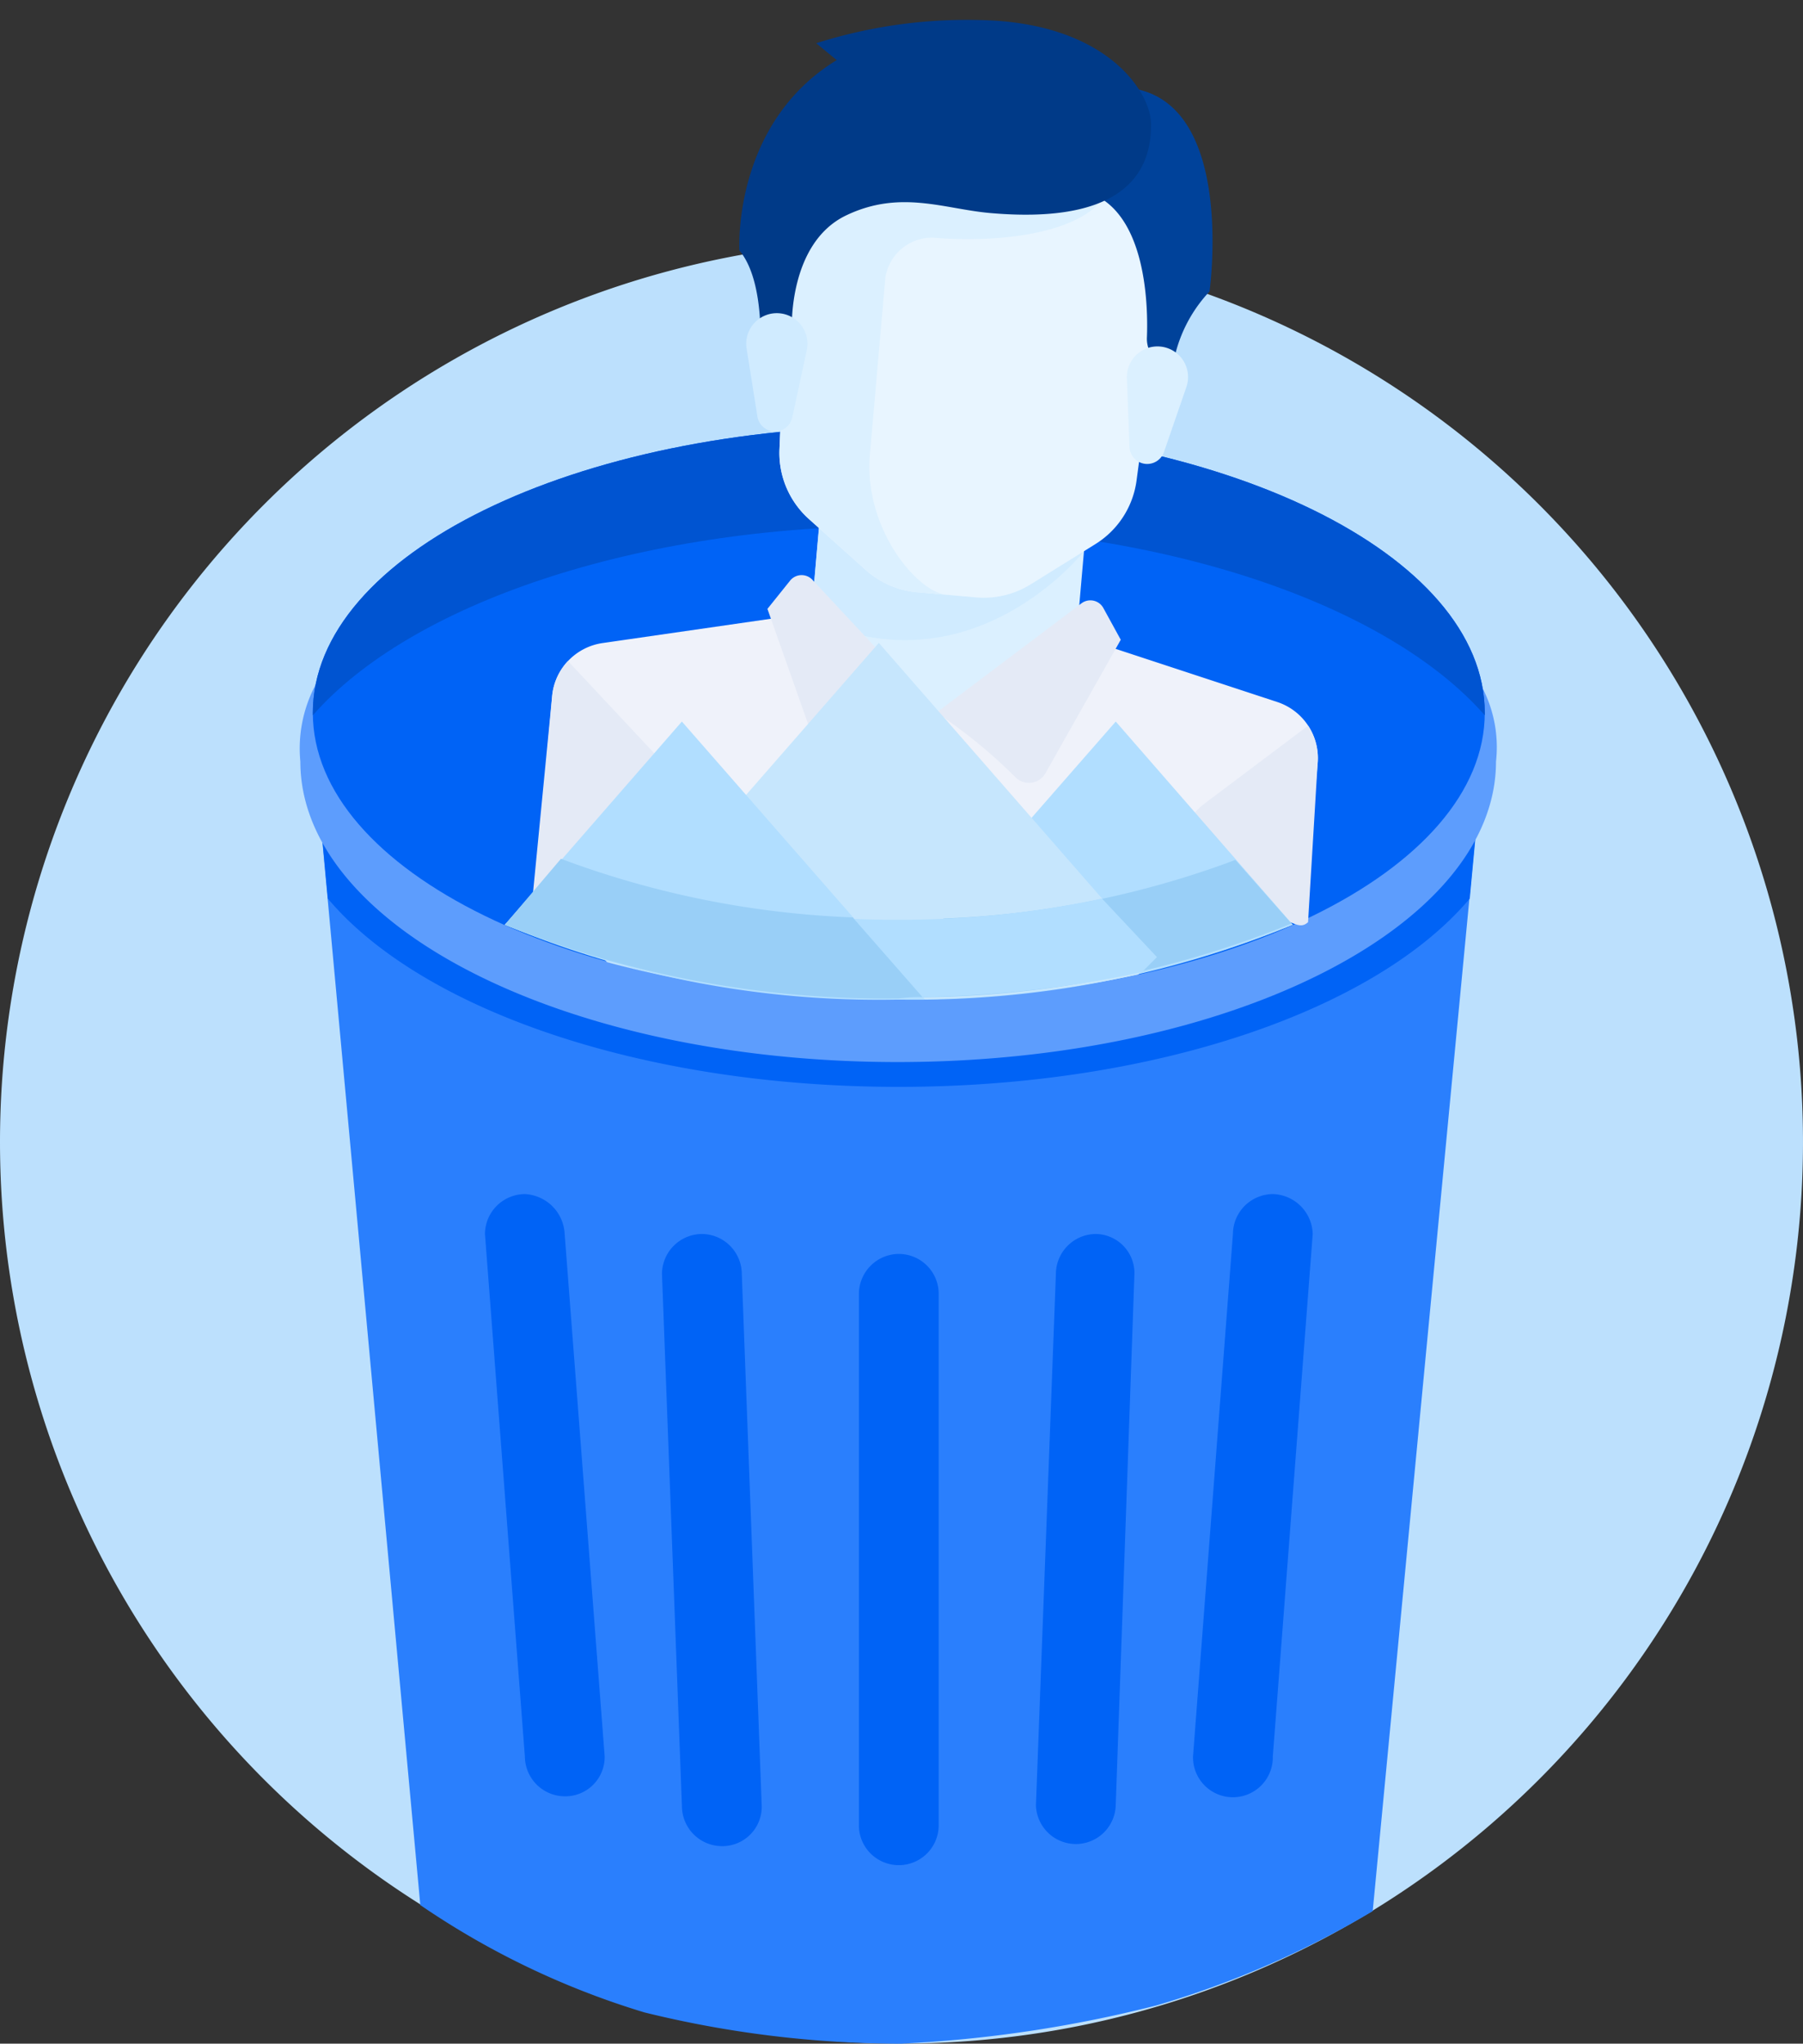 <svg xmlns="http://www.w3.org/2000/svg" width="84" height="95.207" viewBox="0 0 84 95.207"><rect x="0" y="0" width="84" height="95.207" fill="#333333" stroke="none"/><defs><style>.a{fill:#bce0fd;}.b{fill:#2a7ffd;}.c{fill:#0063f6;}.d{fill:#5d9dfd;}.e{fill:#0054d1;}.f{fill:#cdcfcf;}.g{fill:#b1deff;}.h{fill:#dbf0ff;}.i{fill:#eff2fa;}.j{fill:#d0ebff;}.k{fill:#e8f5ff;}.l{fill:#e4eaf6;}.m{fill:#00429a;}.n{fill:#003a88;}.o{fill:#f7faff;}.p{fill:#c6e6fd;}.q{fill:#99cff7;}</style></defs><g transform="translate(0 11.202)"><path class="a" d="M0,42A42,42,0,1,0,42,0,42,42,0,0,0,0,42Z"/><g transform="translate(13.963 -9.895)"><path class="b" d="M116.5,153.127a43.821,43.821,0,0,1-10.057,4.387A59.73,59.73,0,0,1,94.527,159.3a49.839,49.839,0,0,1-11.96-1.457,37.889,37.889,0,0,1-10.438-5L67.121,98.462h54.6Z" transform="translate(-66.51 -65.4)"/><path class="c" d="M67.121,98.462l.7,7.493c4.356,5.17,14.638,8.771,26.6,8.771s22.247-3.6,26.6-8.771l.7-7.493Zm27.3,24.047a1.872,1.872,0,0,0-1.859,1.859v24.8a1.859,1.859,0,0,0,3.717,0V124.31A1.861,1.861,0,0,0,94.421,122.509Zm9.178-.929a1.872,1.872,0,0,0-1.859,1.859l-.929,24.744a1.859,1.859,0,0,0,3.717,0l.871-24.744A1.823,1.823,0,0,0,103.6,121.58Zm8.248-1.859a1.872,1.872,0,0,0-1.859,1.859l-1.859,24.338a1.859,1.859,0,1,0,3.717,0l1.859-24.338A1.911,1.911,0,0,0,111.847,119.721Zm-26.6,1.859a1.872,1.872,0,0,0-1.859,1.859l.929,24.8a1.872,1.872,0,0,0,1.859,1.859,1.835,1.835,0,0,0,1.859-1.859l-.929-24.8A1.872,1.872,0,0,0,85.244,121.58ZM77,119.721a1.872,1.872,0,0,0-1.859,1.859L77,145.918a1.872,1.872,0,0,0,1.859,1.859,1.835,1.835,0,0,0,1.859-1.859L78.854,121.58A1.953,1.953,0,0,0,77,119.721Z" transform="translate(-66.51 -65.4)"/><path class="d" d="M116.909,64.268a6.016,6.016,0,0,1,1.8,5c0,7.725-12.488,14-27.881,14s-27.823-6.273-27.823-14a6.329,6.329,0,0,1,1.743-5C66.375,62.467,115.341,62.467,116.909,64.268Z" transform="translate(-62.975 -35.098)"/><path class="c" d="M94.421,0c15.1,0,27.3,5.983,27.3,13.36s-12.2,13.36-27.3,13.36-27.3-5.983-27.3-13.36S79.319,0,94.421,0Z" transform="translate(-66.51 18.54)"/><path class="e" d="M94.421,4.647c12.256,0,22.77,3.659,27.3,8.829V13.36c0-7.377-12.2-13.36-27.3-13.36s-27.3,5.983-27.3,13.36v.116C71.652,8.306,82.165,4.647,94.421,4.647Z" transform="translate(-66.51 18.54)"/><path class="f" d="M130.446,137.058l-2.672,3.02a47.454,47.454,0,0,0,18.355,3.427,46.4,46.4,0,0,0,18.355-3.427l-2.672-3.02a44.975,44.975,0,0,1-15.683,2.73A44.488,44.488,0,0,1,130.446,137.058Z" transform="translate(-118.217 -98.304)"/><path class="g" d="M182.457,147.254a45.08,45.08,0,0,1-9.468.987,44.074,44.074,0,0,1-10.978-1.336l-2.73,3.137.058.058a52.322,52.322,0,0,0,13.708,1.743,52.858,52.858,0,0,0,11.269-1.162l.7-.7Z" transform="translate(-145.077 -106.699)"/><g transform="matrix(0.996, 0.087, -0.087, 0.996, 14.645, -1.903)"><path class="h" d="M236.028,143.84v-4.82h-12.4v4.82l6.2,5.509Z" transform="translate(-211.926 -115.605)"/><path class="i" d="M187.812,169.456l-8.521-2a1.365,1.365,0,0,1-.358-.144l-6.9,4.026-6.633-4.221a1.37,1.37,0,0,1-.627.339l-8.521,2a2.755,2.755,0,0,0-2.124,2.681v5.393c0,.389,1.177-.861,1.526-.531.158.16-.52,1.908-.148,1.908a28.29,28.29,0,0,0,16.527,5.379,26.81,26.81,0,0,0,16.527-5.379c.345,0-.344-1.033,0-1.377s1.377.415,1.377,0v-5.393A2.754,2.754,0,0,0,187.812,169.456Z" transform="translate(-154.127 -138.965)"/><path class="j" d="M223.633,139.02v5.086c7.807,2.813,12.4-4.227,12.4-4.227v-.859Z" transform="translate(-211.926 -115.605)"/><path class="k" d="M207.28,44.985l.6,13.2a4.132,4.132,0,0,0,1.648,3.118l2.847,2.136a4.131,4.131,0,0,0,2.479.826h2.755a4.132,4.132,0,0,0,2.479-.826l2.847-2.136a4.132,4.132,0,0,0,1.648-3.118l.6-13.2Z" transform="translate(-198.327 -37.408)"/><path class="h" d="M214.166,47.74c2.755,0,6.886-.689,7.866-2.755H207.28l.6,13.2a4.132,4.132,0,0,0,1.648,3.118l2.847,2.136a4.131,4.131,0,0,0,2.479.826h1.377c-1.377,0-4.132-2.755-4.132-6.2V49.805A2.2,2.2,0,0,1,214.166,47.74Z" transform="translate(-198.327 -37.408)"/><g transform="translate(0 31.465)"><path class="l" d="M331.076,190.818l4.462-4.008a2.75,2.75,0,0,1,.593,1.707l.2,7.414c-.622.679-1.124-.926-3.566.743l-2.836,1.5V193.38A3.444,3.444,0,0,1,331.076,190.818Z" transform="translate(-300.323 -186.81)"/><path class="l" d="M159.184,190.818l-4.462-4.008a2.75,2.75,0,0,0-.593,1.707l-.108,11.016c.8.734,2.675-3.354,3.844-2.672a21.336,21.336,0,0,0,2.317,1.155l.144-4.637A3.443,3.443,0,0,0,159.184,190.818Z" transform="translate(-154.129 -186.81)"/></g><g transform="translate(9.641 26.526)"><path class="l" d="M213.337,157.664l6.294,5.665a23.752,23.752,0,0,0-3.938,2.683.883.883,0,0,1-1.368-.309l-2.957-6.506.935-1.4A.689.689,0,0,1,213.337,157.664Z" transform="translate(-211.368 -157.487)"/><path class="l" d="M266.724,157.664l-6.294,5.665a23.75,23.75,0,0,1,3.938,2.683.883.883,0,0,0,1.368-.309l2.957-6.506-.935-1.4A.689.689,0,0,0,266.724,157.664Z" transform="translate(-252.166 -157.487)"/></g><path class="m" d="M285.216,15.787l.646,4.562c2.947.589,3.372,5.214,3.433,6.535a1.359,1.359,0,0,0,.218.673l1.124,1.744a6.6,6.6,0,0,1,1.377-4.82S292.619,13.032,285.216,15.787Z" transform="translate(-263.137 -12.772)"/><path class="h" d="M307.621,87.642l-.778,3.111a.828.828,0,0,1-.8.627h0a.828.828,0,0,1-.822-.725l-.4-3.181a1.426,1.426,0,0,1,1.415-1.6h0A1.426,1.426,0,0,1,307.621,87.642Z" transform="translate(-279.43 -71.408)"/><path class="n" d="M197.425,1.781l1.019.7c-4.605,3.4-3.744,9.232-3.744,9.232,1.377,1.377,1.377,4.82,1.377,4.82l1.377-1.377s-.532-3.979,2.066-5.509c2.41-1.42,4.519-.689,6.671-.689,5.767,0,7.381-2.173,7.1-4.82-.145-1.37-2.239-4.222-7.575-4.132A23.186,23.186,0,0,0,197.425,1.781Z" transform="translate(-187.813 0)"/><path class="j" d="M199.145,87.642l.778,3.111a.828.828,0,0,0,.8.627h0a.828.828,0,0,0,.822-.725l.4-3.181a1.426,1.426,0,0,0-1.414-1.6h0A1.425,1.425,0,0,0,199.145,87.642Z" transform="translate(-191.527 -71.408)"/><path class="l" d="M285.693,228.967h-3.443a1.377,1.377,0,0,0-1.377,1.377h6.2A1.377,1.377,0,0,0,285.693,228.967Z" transform="translate(-259.524 -190.402)"/><path class="o" d="M286.474,232.932h-5.148c-.761,0-.515-1.775-.515-3.965h6.2C287.008,231.157,287.234,232.932,286.474,232.932Z" transform="translate(-259.463 -189.255)"/></g><path class="g" d="M245.178,106.294a46.148,46.148,0,0,0,18.355-3.485l-8.248-9.468-11.327,12.953Z" transform="translate(-217.266 -61.034)"/><path class="p" d="M158.887,83.225l.174.174a51.743,51.743,0,0,0,13.592,1.743,52.151,52.151,0,0,0,11.152-1.162l.755-.755-12.837-14.7Z" transform="translate(-144.742 -39.882)"/><path class="q" d="M244.352,143.448h1.1a46.61,46.61,0,0,0,18.355-3.427l-2.614-2.962a43.423,43.423,0,0,1-13.592,2.73Z" transform="translate(-217.602 -98.305)"/><path class="g" d="M182.457,147.254a45.08,45.08,0,0,1-9.468.987,44.074,44.074,0,0,1-10.978-1.336l-2.73,3.137.058.058a52.322,52.322,0,0,0,13.708,1.743,52.858,52.858,0,0,0,11.269-1.162l.7-.7Z" transform="translate(-145.078 -106.699)"/><path class="g" d="M146.129,106.294h1.22L136.022,93.341l-8.248,9.468A45.155,45.155,0,0,0,146.129,106.294Z" transform="translate(-118.217 -61.034)"/><path class="q" d="M147.233,143.113,143.98,139.4a43.418,43.418,0,0,1-13.592-2.73l-2.614,3.079a47.454,47.454,0,0,0,18.355,3.427A7.029,7.029,0,0,1,147.233,143.113Z" transform="translate(-118.217 -97.969)"/></g></g></svg>
